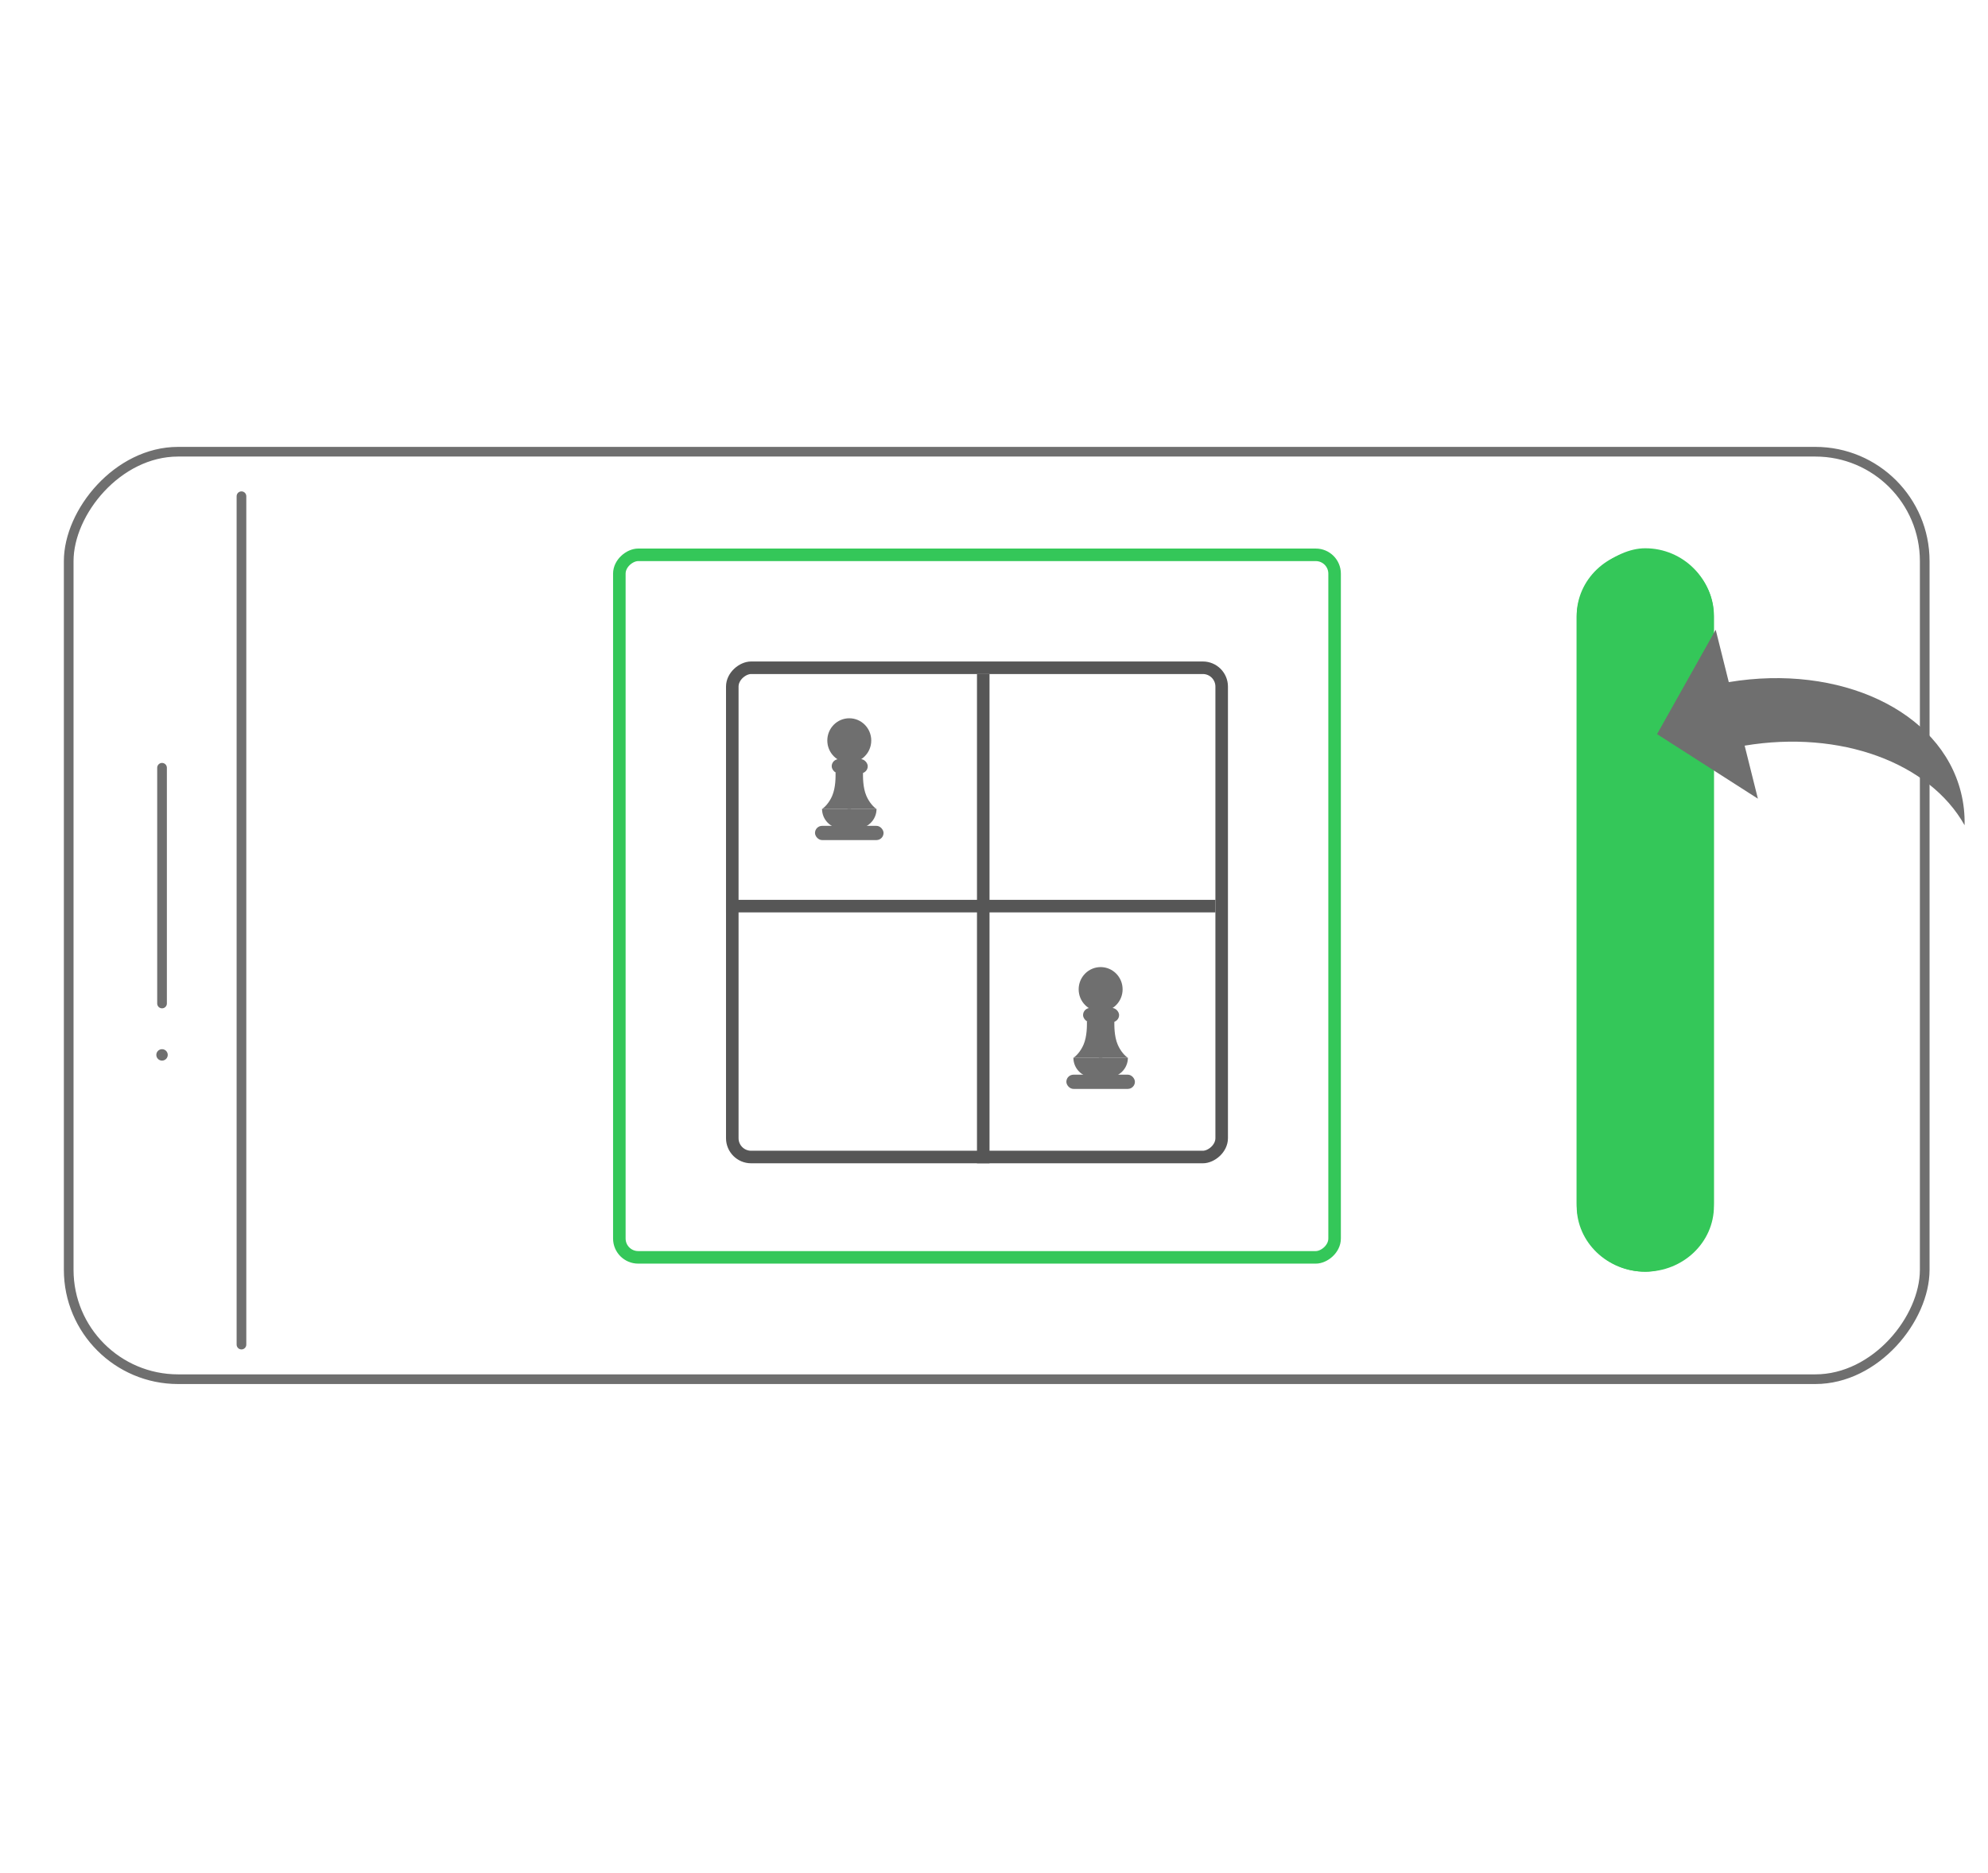<svg width="261" height="246" viewBox="0 0 261 246" fill="none" xmlns="http://www.w3.org/2000/svg">
    <rect x="0.635" y="-0.635" width="243.672" height="121.798" rx="14.365"
        transform="matrix(1 -1.02525e-07 -7.61986e-08 -1 8.385 180.484)" stroke="#6F6F6F"
        stroke-width="1.27" stroke-linecap="round" />
    <path d="M31.701 176.574L31.701 65.165" stroke="#6F6F6F" stroke-width="1.27"
        stroke-linecap="round" />
    <path d="M21.273 131.781L21.273 100.824" stroke="#6F6F6F" stroke-width="1.27"
        stroke-linecap="round" />
    <ellipse cx="0.75" cy="0.75" rx="0.75" ry="0.75"
        transform="matrix(3.24872e-08 1 1 -5.88134e-08 20.523 137.781)" fill="#6F6F6F" />
    <rect x="207" y="167" width="95" height="18" rx="9" transform="rotate(-90 207 167)"
        fill="#34C759" />
    <path
        d="M216.009 167C211.034 167 207 163.144 207 158.387L207 80.872C207 76.115 211.034 72.259 216.009 72.259C220.985 72.259 225.019 76.115 225.019 80.872L225.019 158.387C225.019 163.144 220.985 167 216.009 167Z"
        fill="#34C759" />
    <g clip-path="url(#clip0_22024_207859)">
        <path
            d="M226.968 89.578L225.25 82.698L217.551 96.406L230.79 104.885L229.051 97.92C241.633 95.826 253.298 100.145 257.926 108.369C257.96 106.93 257.807 105.486 257.45 104.058C254.758 93.275 241.471 87.163 226.968 89.578Z"
            fill="#6F6F6F" />
    </g>
    <ellipse cx="111.5" cy="97.244" rx="2.885" ry="2.92" fill="#6F6F6F" />
    <rect x="109.193" y="99.691" width="4.731" height="1.869" rx="0.934" fill="#6F6F6F" />
    <rect x="107" y="108.453" width="9" height="1.869" rx="0.934" fill="#6F6F6F" />
    <path
        d="M107.924 106.234L115.078 106.234C115.078 107.653 113.927 108.804 112.508 108.804H110.493C109.074 108.804 107.924 107.653 107.924 106.234Z"
        fill="#6F6F6F" />
    <path
        d="M111.73 106.238L111.604 101.449L109.7 101.449C109.7 101.987 109.735 103.389 109.255 104.512C108.875 105.402 108.261 106.033 107.923 106.238L111.73 106.238Z"
        fill="#6F6F6F" />
    <path
        d="M111.27 106.238L111.396 101.449L113.3 101.449C113.3 101.987 113.265 103.389 113.745 104.512C114.125 105.402 114.739 106.033 115.077 106.238L111.27 106.238Z"
        fill="#6F6F6F" />
    <ellipse cx="144.5" cy="129.92" rx="2.885" ry="2.92" fill="#6F6F6F" />
    <rect x="142.193" y="132.367" width="4.731" height="1.869" rx="0.934" fill="#6F6F6F" />
    <rect x="140" y="141.129" width="9" height="1.869" rx="0.934" fill="#6F6F6F" />
    <path
        d="M140.924 138.91L148.078 138.91C148.078 140.329 146.927 141.48 145.508 141.48L143.493 141.48C142.074 141.48 140.924 140.329 140.924 138.91Z"
        fill="#6F6F6F" />
    <path
        d="M144.73 138.913L144.604 134.125H142.7C142.7 134.663 142.735 136.064 142.255 137.187C141.875 138.078 141.261 138.709 140.923 138.913H144.73Z"
        fill="#6F6F6F" />
    <path
        d="M144.27 138.913L144.396 134.125H146.3C146.3 134.663 146.265 136.064 146.745 137.187C147.125 138.078 147.739 138.709 148.077 138.913H144.27Z"
        fill="#6F6F6F" />
    <rect x="81.312" y="165.118" width="92.257" height="93.905" rx="2.471"
        transform="rotate(-90 81.312 165.118)" stroke="#34C759" stroke-width="1.647" />
    <rect x="96.14" y="151.942" width="64.251" height="64.251" rx="2.471"
        transform="rotate(-90 96.14 151.942)" stroke="#565656" stroke-width="1.647" />
    <line x1="129.089" y1="88.516" x2="129.089" y2="152.766" stroke="#565656"
        stroke-width="1.647" />
    <line x1="95.316" y1="118.993" x2="159.567" y2="118.993" stroke="#565656"
        stroke-width="1.647" />
    <defs>
        <clipPath id="clip0_22024_207859">
            <rect width="36.857" height="36.857" fill="white"
                transform="translate(223.445 120.012) rotate(-104.019)" />
        </clipPath>
    </defs>
</svg>
